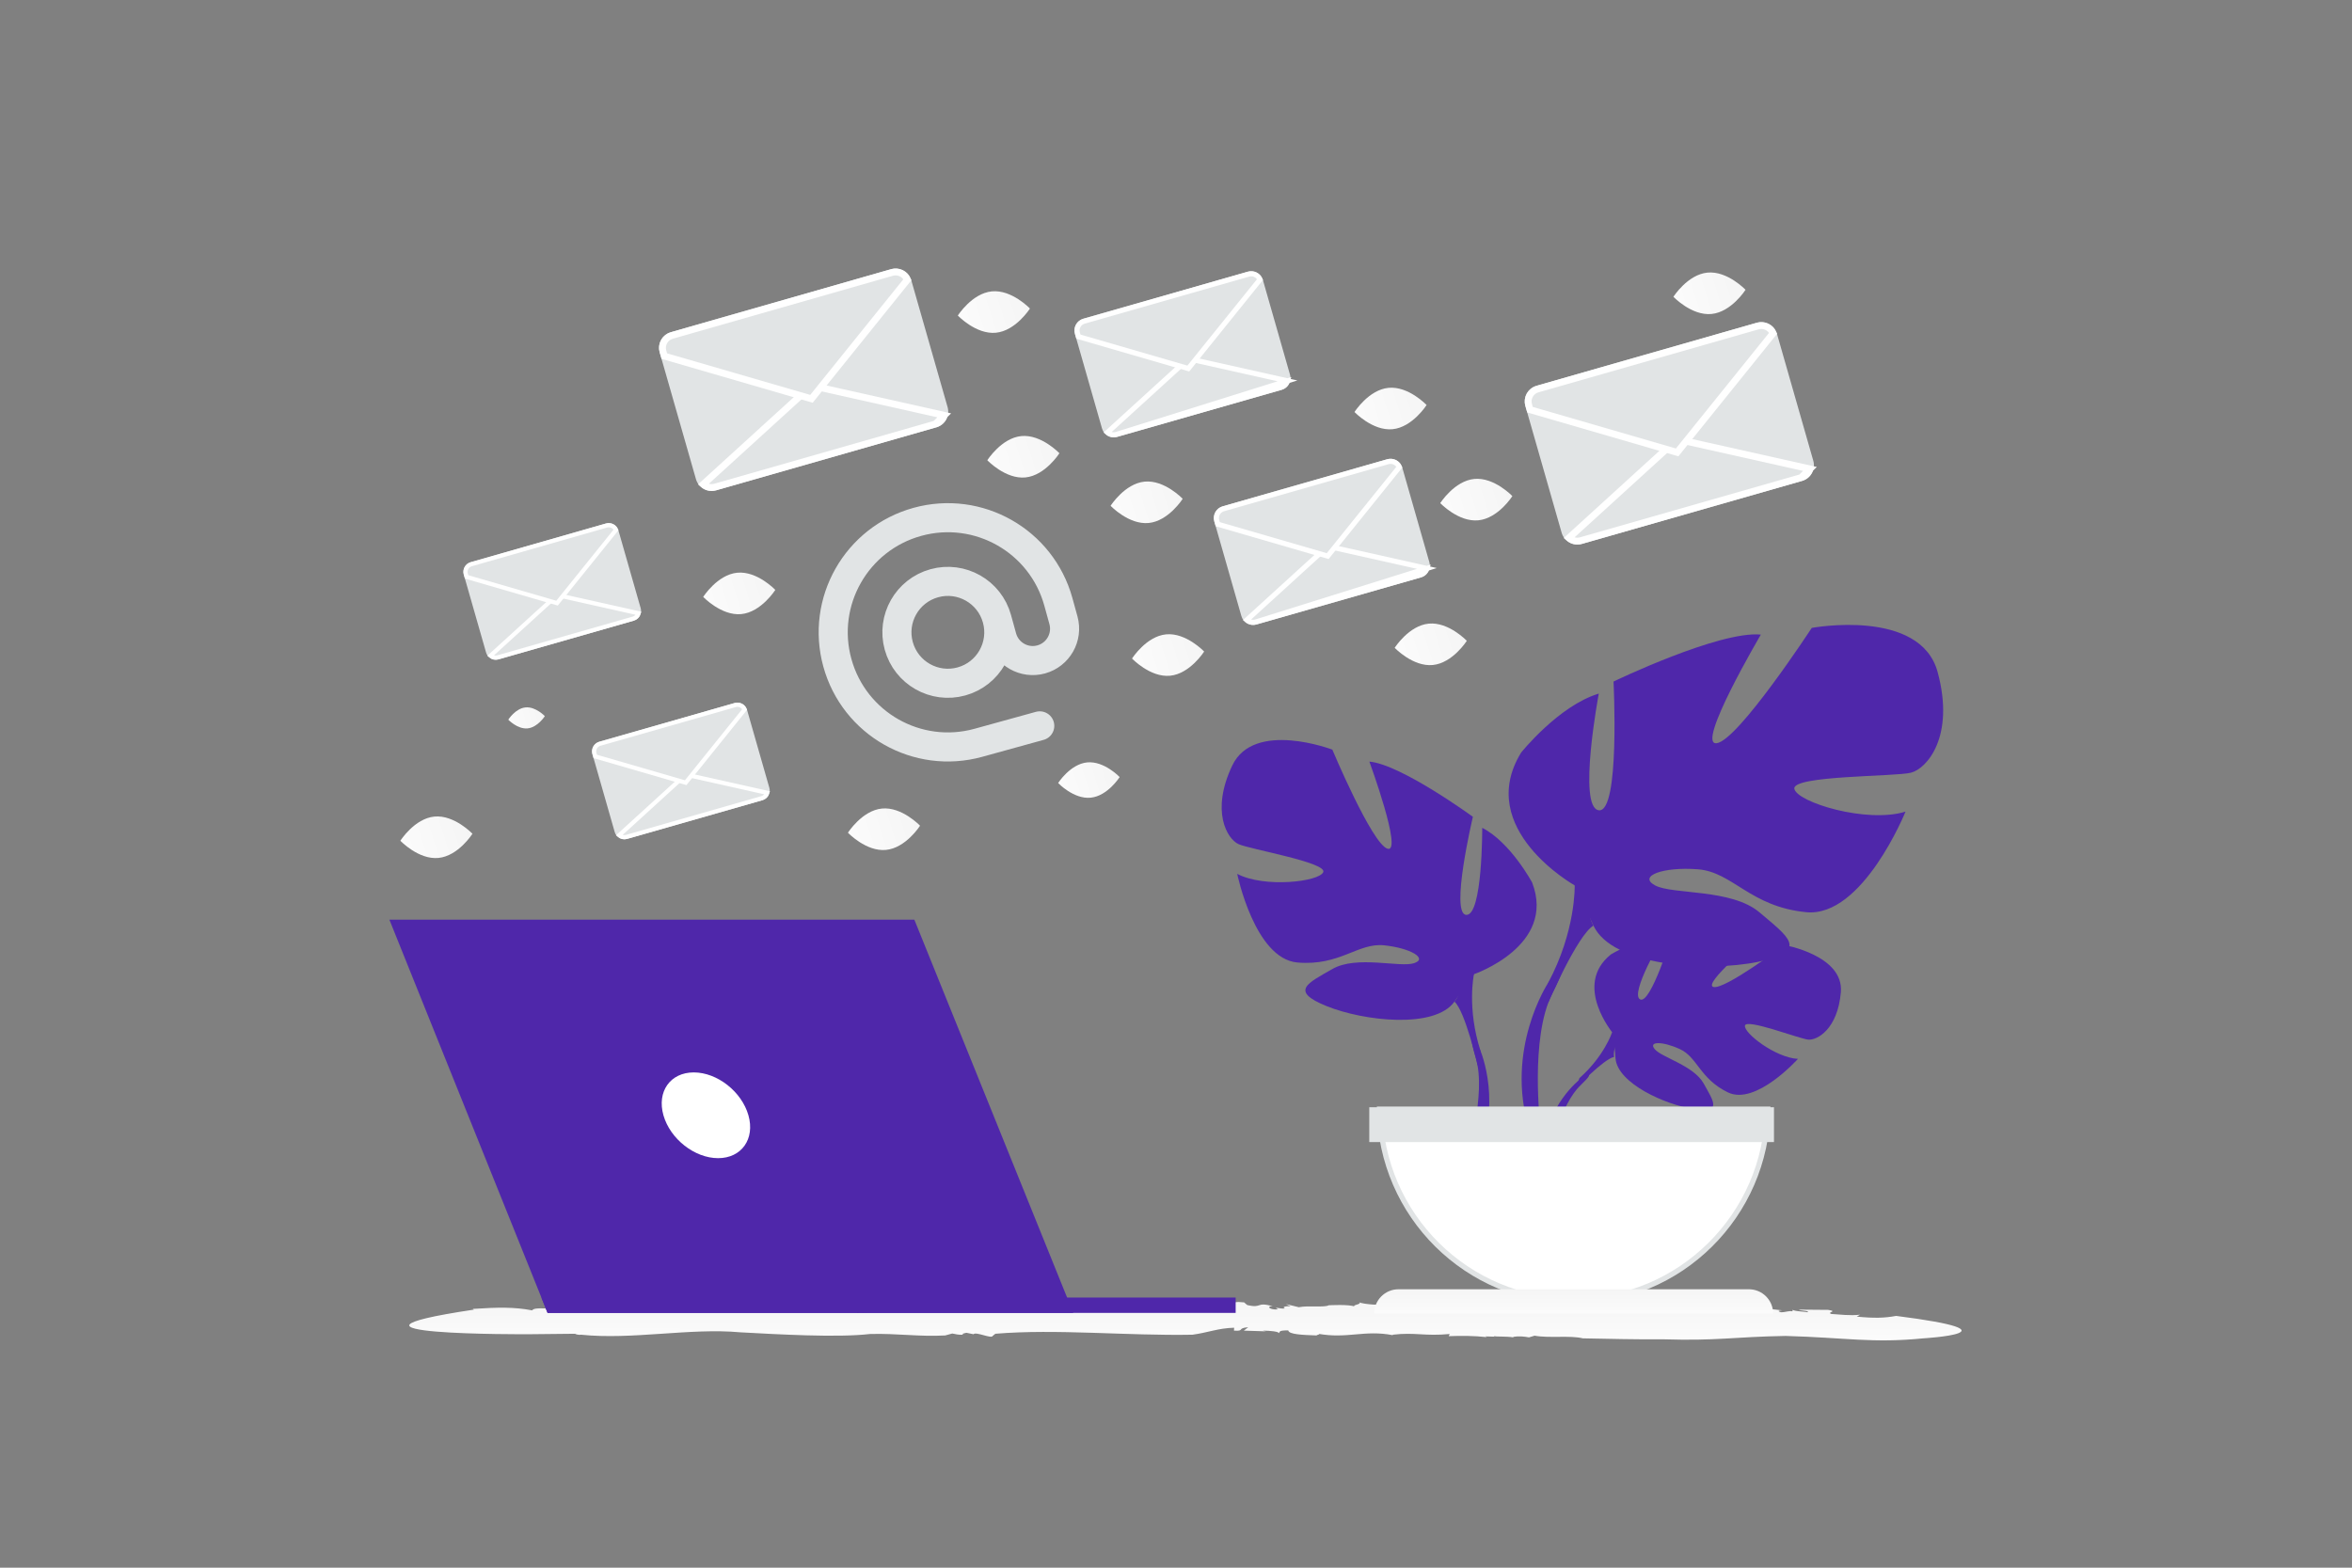 <svg width="900" height="600" viewBox="0 0 900 600" fill="none" xmlns="http://www.w3.org/2000/svg">
<rect x="0" y="0" width="900" height="600" fill="#808080" stroke="none"/>
<g clip-path="url(#clip0_1235_19885)">
<path d="M683.219 511.298C662.855 511.667 657.465 513.237 636.326 512.591C626.257 512.683 615.51 512.406 605.666 512.222C600.987 511.021 592.757 512.222 587.206 511.206L585.076 511.852C583.172 511.483 580.945 511.298 579.009 511.667L579.138 511.852C576.298 511.39 573.07 511.667 571.683 511.39L571.812 511.575L568.358 511.483L568.939 511.76C563.969 511.206 558.87 511.206 554.352 511.39L554.739 510.559C545.089 511.483 541.571 509.82 532.89 510.836L533.019 511.021C522.014 508.897 515.656 512.499 504.328 510.467C505.748 510.744 503.715 510.836 503.844 511.113C498.616 510.929 493.065 510.744 492.968 509.174C489.16 509.174 489.87 509.636 489.385 510.282C489.418 509.636 486.094 509.266 483.124 509.266L484.48 509.543L475.96 509.266L477.638 507.974C473.12 508.343 476.476 509.543 472.184 509.266L472.248 508.158C466.02 508.343 462.34 510.005 456.305 510.836C431.197 511.298 404.216 508.528 380.883 510.467L379.85 511.298C379.398 512.499 373.395 509.543 372.524 510.652L369.813 510.098C369.038 510.282 367.425 510.559 368.78 510.836C366.263 510.929 366.198 510.652 364.391 510.375L361.68 511.113C351.772 511.667 343.349 510.282 332.924 510.559C320.402 512.037 296.81 510.652 283.223 509.913C264.118 508.158 241.913 512.868 222.356 510.836C221.71 511.021 220.065 510.652 220.097 510.467L202.185 510.652C202.185 510.652 115.402 511.113 181.336 501.232L180.885 500.955C190.696 500.309 196.86 500.216 203.605 501.509C204.67 499.939 211.641 501.324 213.933 500.863L213.707 500.77C219.677 501.971 226.003 499.755 231.78 500.863C231.554 500.77 231.425 500.309 230.102 500.309C234.297 500.493 240.042 500.863 240.364 499.939C250.401 500.216 264.376 499.755 270.798 501.232L270.346 500.955C273.993 501.971 275.091 501.14 279.189 501.602C279.415 501.509 279.706 501.417 279.641 501.325C283.643 502.34 291.292 501.509 294.487 501.879L294.68 501.232L302.62 501.417L299.651 501.509C300.683 503.172 305.653 500.401 311.398 501.509C316.788 501.325 319.273 502.831 324.856 502C327.535 502.831 323.606 501.602 327.608 502.248C327.737 501.325 327.696 502.987 328.729 502.248C332.634 502.71 335.151 501.325 339.992 501.971L340.186 501.325C346.479 502.617 352.062 500.401 356.258 501.602C362.745 502.156 360.615 499.57 367.392 500.863L370.039 499.939C372.943 499.755 372.104 501.047 375.332 500.586C375.138 500.032 379.398 500.124 377.494 499.57C384.755 498.646 392.243 500.863 401.828 499.293C403.893 500.401 408.734 499.755 410.284 500.586C410.542 500.124 419.933 500.493 414.544 499.385C414.092 499.293 413.253 499.293 413.317 499.478L412.672 498.831C418.126 497.538 422.58 499.57 428.002 499.293C426.388 499.478 424.258 499.478 425.678 499.939L430.712 499.847L429.68 499.293L437.167 498.924L436.134 499.662C439.781 499.293 441.072 498.092 445.203 499.108C447.075 499.662 441.75 500.032 445.591 500.309C450.496 499.847 457.822 499.108 464.051 498.924C463.47 499.755 465.148 499.662 466.891 499.847L467.085 499.201C473.701 500.124 469.505 497.723 476.089 498.462L475.508 498L477.251 499.478C483.189 500.863 480.446 498.092 487.03 499.939C484.415 499.847 485.803 501.417 488.998 501.14L488.191 500.493C489.966 500.678 490.547 500.955 491.741 500.77C490.676 500.401 491.193 499.847 493.807 499.939L492.064 499.108L497.002 500.309C500.81 499.57 506.845 500.493 508.427 499.57C508.427 499.57 516.624 499.108 518.496 500.124C516.85 499.478 521.368 499.201 520.077 498.462C522.207 499.201 528.468 499.755 530.986 499.016L530.502 498.924C539.796 498.092 546.38 500.032 554.707 499.016C554.319 499.847 558.741 499.385 557.644 500.401C566.261 501.417 573.361 498.277 576.491 501.509C580.429 501.694 581.139 500.77 583.172 500.586L582.236 500.401C589.594 500.678 591.724 500.678 597.178 500.586C599.889 500.863 600.341 502.34 605.214 501.971C603.633 501.417 605.634 501.509 607.441 501.509C606.279 501.417 605.924 501.232 608.313 500.77C608.635 500.955 609.184 501.047 609.668 501.14C609.7 501.14 609.797 501.048 609.733 500.955C612.766 501.14 612.25 501.324 610.83 501.417C610.895 501.509 610.798 501.602 610.346 501.786C613.509 501.048 619.157 501.879 619.544 500.863C628.709 501.14 635.261 502.156 642.877 502.525C643.749 501.971 641.942 501.509 639.747 501.325L645.169 501.509C645.137 500.77 642.071 501.048 640.392 500.955C646.847 499.755 653.689 502.156 661.241 501.047L662.822 501.602L663.274 501.509C663.242 501.786 664.952 502.248 666.05 502.34C667.115 501.694 665.985 500.863 669.729 500.863C672.698 500.216 678.12 501.14 681.993 501.509C679.895 501.602 680.573 501.971 681.476 502.248C683.348 502.248 684.413 501.602 685.866 501.879L686.059 501.047C685.317 501.879 690.932 501.971 691.642 502.248C692.708 501.602 688.738 501.694 688.286 501.232C695.773 501.325 692.03 501.232 699.549 501.325C703.551 501.971 698.807 502.156 700.744 502.894C704.261 503.079 707.715 503.633 711.781 503.171L710.49 503.91C717.138 504.557 721.108 504.464 725.562 503.633C775.005 509.913 735.986 512.222 735.986 512.222C716.428 514.161 706.391 511.945 683.219 511.298Z" fill="url(#paint0_linear_1235_19885)"/>
<path d="M617.399 395.722C617.399 395.722 601.654 377.099 616.429 365.275C616.429 365.275 627.218 358.65 636.019 359.187C636.019 359.187 623.552 380.381 627.587 382.492C631.621 384.598 639.798 357.86 639.798 357.86C639.798 357.86 664.35 355.447 672.253 359.296C672.253 359.296 651.259 376.713 655.68 377.751C660.101 378.788 682.773 361.691 682.773 361.691C682.773 361.691 705.63 365.637 704.41 379.766C703.19 393.901 695.317 398.262 691.854 397.888C688.391 397.514 668.147 389.678 667.706 392.555C667.266 395.433 679.453 404.826 687.986 405.266C687.986 405.266 671.872 423.281 661.167 418.08C650.455 412.88 649.545 404.639 642.868 401.55C636.191 398.461 630.497 398.467 633.252 401.617C636.007 404.772 648.087 407.83 651.907 414.678C655.722 421.525 659.149 426.14 648.069 424.451C636.989 422.762 618.982 414.539 618.191 405.128L617.399 395.722Z" fill="#4F27AA"/>
<path d="M693.176 379.784C693.176 379.784 630.65 377.382 616.839 395.203C616.839 395.203 613.788 404.32 604.389 412.618L602.926 416.596C602.926 416.596 613.764 405.21 617.636 404.523C617.636 404.523 611.57 382.442 693.176 379.784Z" fill="#4F27AA"/>
<path d="M604.614 413.058C604.614 413.058 591.531 423.084 590.619 440.992L592.991 441.21C592.991 441.21 597.169 422.69 604.725 415.449C612.28 408.209 604.614 413.058 604.614 413.058ZM564.01 372.854C564.01 372.854 595.639 362.032 586.268 337.752C586.268 337.752 578.021 322.384 567.178 316.831C567.178 316.831 567.323 350.507 561.063 350.148C554.803 349.789 563.606 312.613 563.606 312.613C563.606 312.613 536.066 292.518 523.997 291.488C523.997 291.488 536.905 326.71 530.926 324.822C524.946 322.935 509.82 286.904 509.82 286.904C509.82 286.904 479.9 275.48 471.552 292.945C463.211 310.411 469.551 321.077 473.926 323.072C478.302 325.061 507.819 330.083 506.353 333.772C504.887 337.46 483.877 339.939 473.421 334.457C473.421 334.457 480.108 366.957 496.445 368.375C512.789 369.788 519.583 360.749 529.668 361.803C539.751 362.864 546.523 366.879 541.064 368.643C535.604 370.413 519.109 365.523 509.82 370.879C500.537 376.244 493.263 379.261 507.611 385.062C521.96 390.863 549.081 393.859 556.545 383.356L564.01 372.854Z" fill="#4F27AA"/>
<path d="M484.645 301.287C484.645 301.287 560.171 342.069 564.01 372.853C564.01 372.853 561.238 385.804 566.526 402.209L565.471 407.956C565.471 407.956 560.64 386.879 556.545 383.355C556.544 383.362 579.161 361.384 484.645 301.287Z" fill="#4F27AA"/>
<path d="M566.525 402.218C566.525 402.218 575.45 423.326 564.183 444.954L561.15 443.516C561.15 443.516 568.878 418.833 564.728 404.943C560.587 391.048 566.525 402.218 566.525 402.218ZM602.557 338.859C602.557 338.859 564.117 317.301 582.055 288.048C582.055 288.048 596.405 270.085 611.78 265.464C611.78 265.464 603.583 309.086 611.78 310.113C619.983 311.14 617.42 260.843 617.42 260.843C617.42 260.843 657.911 241.339 673.799 242.879C673.799 242.879 648.689 285.474 656.886 284.447C665.089 283.42 693.275 240.312 693.275 240.312C693.275 240.312 734.792 232.617 741.451 257.248C748.116 281.88 737.349 294.203 731.203 295.743C725.05 297.283 685.591 296.77 686.617 301.904C687.642 307.039 714.29 315.247 729.152 310.633C729.152 310.633 712.752 351.175 691.224 349.128C669.697 347.074 663.038 333.731 649.714 332.704C636.39 331.677 626.649 335.272 633.314 338.866C639.979 342.46 662.526 340.045 673.293 349.204C684.053 358.37 692.769 364.011 672.78 368.118C652.791 372.226 616.914 369.659 609.743 354.262L602.557 338.859Z" fill="#4F27AA"/>
<path d="M722.487 264.955C722.487 264.955 614.863 299.856 602.564 338.857C602.564 338.857 603.077 356.307 592.317 376.324V384.026C592.317 384.026 603.59 357.854 609.743 354.26C609.736 354.253 585.645 320.38 722.487 264.955Z" fill="#4F27AA"/>
<path d="M592.31 376.324C592.31 376.324 575.709 401.566 585.173 432.29L589.442 431.138C589.442 431.138 585.298 397.299 593.98 380.279C602.668 363.259 592.31 376.324 592.31 376.324Z" fill="#4F27AA"/>
<path d="M676.453 424.508C675.919 465.141 642.865 497.909 602.166 497.909C561.473 497.909 528.419 465.141 527.885 424.508H676.453Z" fill="white" stroke="#E1E4E5" stroke-width="2"/>
<path d="M678.499 502.743H525.839C525.839 497.609 529.996 493.439 535.13 493.439H669.222C674.342 493.439 678.499 497.602 678.499 502.743Z" fill="url(#paint1_linear_1235_19885)"/>
<path d="M524.956 436.108V424.775H677.817V436.108H524.956Z" fill="#E1E4E5" stroke="#E1E4E5" stroke-width="2"/>
<path d="M285.859 271.688L294.392 301.512C294.673 302.491 294.553 303.541 294.059 304.431C293.566 305.322 292.739 305.98 291.76 306.261L239.965 321.078C239.48 321.216 238.973 321.258 238.472 321.201C237.971 321.143 237.487 320.987 237.046 320.742C236.605 320.498 236.217 320.168 235.904 319.773C235.59 319.379 235.357 318.926 235.219 318.441L226.691 288.63C226.552 288.146 226.509 287.639 226.566 287.138C226.623 286.638 226.777 286.153 227.021 285.713C227.266 285.272 227.594 284.884 227.988 284.57C228.383 284.257 228.835 284.024 229.319 283.885L281.114 269.064C282.091 268.785 283.139 268.904 284.029 269.396C284.918 269.888 285.576 270.712 285.859 271.688Z" fill="#E1E4E5"/>
<path d="M262.396 296.455L293.604 303.441C293.458 303.928 293.192 304.37 292.83 304.727C292.468 305.083 292.023 305.343 291.534 305.483L239.744 320.304C239.257 320.443 238.743 320.458 238.249 320.348C237.755 320.237 237.297 320.004 236.916 319.671L262.396 296.455Z" fill="#E1E4E5" stroke="white" stroke-width="1.609"/>
<path d="M227.464 288.409V288.408C227.354 288.025 227.321 287.625 227.366 287.229C227.41 286.834 227.533 286.451 227.725 286.103C227.918 285.755 228.178 285.448 228.489 285.2C228.8 284.952 229.157 284.768 229.54 284.659L281.336 269.838C282.042 269.636 282.797 269.697 283.461 270.009C284.125 270.321 284.654 270.863 284.949 271.536L262.38 299.559L227.779 289.509L227.464 288.409Z" fill="#E1E4E5" stroke="white" stroke-width="1.609"/>
<path d="M236.632 202.974L245.165 232.797C245.446 233.776 245.326 234.826 244.832 235.717C244.339 236.607 243.512 237.265 242.533 237.546L190.737 252.363C189.974 252.581 189.163 252.557 188.415 252.294C187.666 252.032 187.018 251.544 186.558 250.898C186.303 250.543 186.112 250.147 185.992 249.727L177.464 219.915C177.325 219.431 177.282 218.924 177.339 218.424C177.396 217.923 177.551 217.439 177.795 216.998C178.039 216.557 178.367 216.169 178.761 215.855C179.156 215.542 179.608 215.309 180.092 215.17L231.887 200.349C232.864 200.07 233.912 200.189 234.802 200.681C235.691 201.173 236.349 201.998 236.632 202.974Z" fill="#E1E4E5"/>
<path d="M213.169 227.74L244.377 234.727C244.23 235.214 243.964 235.655 243.602 236.012C243.241 236.369 242.795 236.629 242.307 236.769L190.517 251.589V251.59C190.03 251.729 189.516 251.744 189.022 251.633C188.529 251.523 188.07 251.29 187.689 250.957L213.169 227.74Z" fill="#E1E4E5" stroke="white" stroke-width="1.609"/>
<path d="M178.237 219.696V219.695C178.127 219.312 178.094 218.912 178.138 218.516C178.183 218.121 178.306 217.738 178.498 217.39C178.691 217.042 178.951 216.735 179.262 216.487C179.573 216.24 179.93 216.056 180.313 215.946L232.109 201.125C232.815 200.923 233.57 200.984 234.234 201.296C234.898 201.608 235.427 202.151 235.722 202.823L213.153 230.845L178.552 220.795L178.237 219.696Z" fill="#E1E4E5" stroke="white" stroke-width="1.609"/>
<path d="M348.714 107.286L362.6 155.82C363.056 157.413 362.862 159.122 362.058 160.571C361.255 162.021 359.909 163.092 358.316 163.549L274.026 187.661C273.237 187.886 272.412 187.954 271.597 187.861C270.782 187.767 269.993 187.514 269.276 187.116C268.559 186.717 267.928 186.182 267.418 185.539C266.908 184.896 266.529 184.16 266.304 183.371L252.425 134.857C252.198 134.069 252.129 133.244 252.222 132.43C252.314 131.615 252.566 130.827 252.963 130.11C253.36 129.392 253.895 128.761 254.537 128.25C255.178 127.74 255.914 127.361 256.702 127.135L340.992 103.016C342.582 102.562 344.288 102.756 345.735 103.556C347.182 104.356 348.253 105.698 348.714 107.286Z" fill="#E1E4E5"/>
<path d="M361.317 158.96L310.53 147.59L269.064 185.371C269.684 185.913 270.43 186.292 271.234 186.472C272.038 186.652 272.875 186.627 273.667 186.401L357.948 162.283L361.317 158.96ZM361.317 158.96C361.078 159.751 360.645 160.47 360.057 161.05C359.468 161.631 358.744 162.054 357.949 162.282L361.317 158.96Z" fill="#E1E4E5" stroke="white" stroke-width="2.619"/>
<path d="M253.684 134.495L253.683 134.494C253.504 133.872 253.45 133.22 253.523 132.577C253.596 131.933 253.795 131.31 254.108 130.744C254.422 130.177 254.845 129.678 255.351 129.275C255.858 128.871 256.44 128.572 257.062 128.393L341.352 104.274C342.501 103.946 343.729 104.045 344.811 104.553C345.892 105.06 346.752 105.943 347.233 107.036L310.504 152.64L254.196 136.284L253.684 134.495Z" fill="#E1E4E5" stroke="white" stroke-width="2.619"/>
<path d="M679.973 127.796L693.859 176.33C694.085 177.118 694.154 177.944 694.061 178.76C693.969 179.575 693.716 180.364 693.318 181.082C692.92 181.8 692.385 182.432 691.743 182.943C691.101 183.453 690.364 183.833 689.575 184.059L605.285 208.171C604.496 208.396 603.671 208.464 602.856 208.371C602.041 208.277 601.252 208.024 600.535 207.625C599.818 207.227 599.187 206.691 598.677 206.049C598.167 205.406 597.788 204.67 597.563 203.881L583.684 155.367C583.457 154.579 583.388 153.754 583.481 152.939C583.573 152.125 583.825 151.336 584.222 150.619C584.619 149.902 585.154 149.27 585.796 148.76C586.437 148.25 587.173 147.871 587.961 147.645L672.251 123.526C673.841 123.071 675.547 123.266 676.994 124.066C678.441 124.866 679.512 126.207 679.973 127.796Z" fill="#E1E4E5"/>
<path d="M692.576 179.472L641.789 168.102L600.324 205.884C600.944 206.426 601.69 206.804 602.494 206.984C603.298 207.164 604.134 207.14 604.926 206.914L689.207 182.795L692.576 179.472ZM692.576 179.472C692.338 180.263 691.904 180.982 691.316 181.563C690.727 182.143 690.003 182.567 689.208 182.795L692.576 179.472Z" fill="#E1E4E5" stroke="white" stroke-width="2.619"/>
<path d="M584.943 155.005L584.942 155.004C584.763 154.382 584.708 153.73 584.781 153.086C584.854 152.443 585.053 151.82 585.367 151.253C585.681 150.687 586.103 150.188 586.61 149.784C587.117 149.381 587.698 149.082 588.321 148.903L672.611 124.784C673.76 124.456 674.988 124.555 676.07 125.063C677.151 125.571 678.011 126.453 678.492 127.547L641.764 173.15L585.455 156.795L584.943 155.005Z" fill="#E1E4E5" stroke="white" stroke-width="2.619"/>
<path d="M483.255 107.168L493.628 143.423C493.797 144.013 493.848 144.629 493.779 145.238C493.71 145.847 493.521 146.437 493.224 146.973C492.927 147.509 492.527 147.981 492.047 148.363C491.567 148.744 491.017 149.028 490.428 149.196L427.463 167.209C426.273 167.549 424.997 167.403 423.915 166.802C422.833 166.201 422.034 165.194 421.694 164.004L411.326 127.763C411.157 127.175 411.105 126.559 411.174 125.95C411.243 125.342 411.431 124.753 411.728 124.217C412.025 123.682 412.424 123.21 412.904 122.828C413.383 122.447 413.932 122.164 414.521 121.995L477.487 103.978C478.675 103.639 479.949 103.784 481.03 104.382C482.111 104.98 482.911 105.982 483.255 107.168Z" fill="#E1E4E5"/>
<path d="M492.67 145.77L454.731 137.277L423.756 165.5C424.219 165.905 424.777 166.188 425.377 166.323C425.978 166.457 426.602 166.439 427.194 166.27L492.67 145.77ZM492.67 145.77C492.492 146.362 492.168 146.899 491.728 147.333C491.289 147.766 490.747 148.083 490.153 148.252L427.194 166.269L492.67 145.77Z" fill="#E1E4E5" stroke="white" stroke-width="1.956"/>
<path d="M412.267 127.495L412.266 127.494C412.132 127.029 412.091 126.542 412.146 126.062C412.2 125.581 412.349 125.115 412.584 124.692C412.818 124.269 413.133 123.896 413.512 123.595C413.891 123.293 414.325 123.07 414.79 122.936L477.756 104.919C478.614 104.674 479.532 104.748 480.339 105.128C481.147 105.507 481.79 106.166 482.149 106.983L454.712 141.049L412.649 128.832L412.267 127.495Z" fill="#E1E4E5" stroke="white" stroke-width="1.956"/>
<path d="M536.585 178.96L546.958 215.215C547.127 215.804 547.179 216.421 547.109 217.03C547.04 217.639 546.851 218.229 546.554 218.765C546.257 219.301 545.857 219.773 545.377 220.155C544.897 220.536 544.346 220.819 543.757 220.988L480.792 239.001C480.203 239.169 479.586 239.22 478.977 239.15C478.369 239.08 477.78 238.891 477.244 238.593C476.708 238.296 476.237 237.895 475.856 237.415C475.475 236.935 475.192 236.385 475.024 235.796L464.656 199.555C464.487 198.966 464.435 198.35 464.504 197.742C464.573 197.133 464.761 196.544 465.058 196.009C465.355 195.473 465.754 195.001 466.233 194.62C466.713 194.238 467.262 193.955 467.851 193.787L530.816 175.77C532.004 175.43 533.278 175.575 534.359 176.173C535.441 176.771 536.241 177.773 536.585 178.96Z" fill="#E1E4E5"/>
<path d="M546 217.559L508.061 209.066L477.086 237.289C477.549 237.694 478.106 237.977 478.706 238.112C479.307 238.246 479.931 238.228 480.523 238.059L546 217.559ZM546 217.559C545.822 218.151 545.498 218.688 545.058 219.122C544.618 219.555 544.077 219.872 543.483 220.041L480.524 238.058L546 217.559Z" fill="#E1E4E5" stroke="white" stroke-width="1.956"/>
<path d="M465.596 199.285V199.284C465.462 198.819 465.422 198.332 465.476 197.851C465.531 197.37 465.679 196.905 465.914 196.482C466.148 196.058 466.464 195.685 466.842 195.384C467.221 195.083 467.655 194.859 468.12 194.726L531.085 176.709C531.943 176.463 532.861 176.537 533.669 176.917C534.476 177.296 535.119 177.956 535.478 178.773L508.042 212.839L465.979 200.622L465.596 199.285Z" fill="#E1E4E5" stroke="white" stroke-width="1.956"/>
<path d="M410.699 502.477H209.523L149 351.984H349.879L410.699 502.477Z" fill="#4F27AA"/>
<path d="M207.163 496.617H472.829V502.477H209.524L207.163 496.617Z" fill="#4F27AA"/>
<path d="M253.867 426.852C251.286 417.79 256.489 410.443 265.47 410.443C274.45 410.443 283.807 417.79 286.388 426.852C288.969 435.914 283.765 443.261 274.785 443.261C265.805 443.261 256.448 435.914 253.867 426.852Z" fill="white"/>
<path d="M397.863 277.808L374.373 284.292C351.023 290.737 326.868 277.032 320.423 253.681C313.978 230.33 327.683 206.176 351.033 199.731C374.384 193.286 398.539 206.99 404.984 230.341L406.929 237.388C408.719 243.874 404.912 250.584 398.426 252.374C391.94 254.164 385.23 250.358 383.44 243.871L381.495 236.825C378.63 226.446 367.895 220.355 357.517 223.22C347.139 226.084 341.048 236.82 343.912 247.198C346.777 257.576 357.512 263.667 367.89 260.803C378.268 257.938 384.359 247.203 381.495 236.825" stroke="#E1E4E5" stroke-width="11.13" stroke-linecap="round" stroke-linejoin="round"/>
<path d="M532.868 164.269C525.251 165.009 518.303 157.685 518.303 157.685C518.303 157.685 523.709 149.166 531.328 148.433C538.945 147.693 545.891 155.011 545.891 155.011C545.891 155.011 540.485 163.529 532.868 164.269Z" fill="url(#paint2_linear_1235_19885)"/>
<path d="M381.084 127.35C373.467 128.089 366.518 120.766 366.518 120.766C366.518 120.766 371.924 112.248 379.543 111.514C387.16 110.774 394.107 118.092 394.107 118.092C394.107 118.092 388.701 126.61 381.084 127.35Z" fill="url(#paint3_linear_1235_19885)"/>
<path d="M565.686 199.139C558.069 199.879 551.121 192.555 551.121 192.555C551.121 192.555 556.527 184.037 564.145 183.303C571.762 182.563 578.709 189.881 578.709 189.881C578.709 189.881 573.303 198.4 565.686 199.139Z" fill="url(#paint4_linear_1235_19885)"/>
<path d="M654.911 120.17C647.294 120.91 640.345 113.587 640.345 113.587C640.345 113.587 645.751 105.068 653.37 104.334C660.987 103.594 667.934 110.912 667.934 110.912C667.934 110.912 662.528 119.431 654.911 120.17Z" fill="url(#paint5_linear_1235_19885)"/>
<path d="M392.365 182.731C384.748 183.47 377.799 176.147 377.799 176.147C377.799 176.147 383.205 167.628 390.824 166.894C398.441 166.154 405.388 173.472 405.388 173.472C405.388 173.472 399.982 181.991 392.365 182.731Z" fill="url(#paint6_linear_1235_19885)"/>
<path d="M439.541 200.166C431.924 200.906 424.976 193.582 424.976 193.582C424.976 193.582 430.382 185.063 438 184.33C445.617 183.59 452.564 190.908 452.564 190.908C452.564 190.908 447.158 199.426 439.541 200.166Z" fill="url(#paint7_linear_1235_19885)"/>
<path d="M283.654 235.033C276.037 235.773 269.089 228.449 269.089 228.449C269.089 228.449 274.495 219.931 282.114 219.197C289.731 218.457 296.678 225.775 296.678 225.775C296.678 225.775 291.271 234.294 283.654 235.033Z" fill="url(#paint8_linear_1235_19885)"/>
<path d="M167.765 328.361C160.148 329.101 153.199 321.777 153.199 321.777C153.199 321.777 158.605 313.259 166.224 312.525C173.841 311.785 180.788 319.103 180.788 319.103C180.788 319.103 175.382 327.622 167.765 328.361Z" fill="url(#paint9_linear_1235_19885)"/>
<path d="M201.882 278.777C198.02 279.152 194.496 275.439 194.496 275.439C194.496 275.439 197.237 271.119 201.101 270.747C204.963 270.372 208.486 274.082 208.486 274.082C208.486 274.082 205.744 278.402 201.882 278.777Z" fill="url(#paint10_linear_1235_19885)"/>
<path d="M339.035 325.286C331.418 326.025 324.47 318.702 324.47 318.702C324.47 318.702 329.876 310.183 337.495 309.449C345.112 308.71 352.058 316.027 352.058 316.027C352.058 316.027 346.652 324.546 339.035 325.286Z" fill="url(#paint11_linear_1235_19885)"/>
<path d="M447.746 258.624C440.129 259.363 433.18 252.04 433.18 252.04C433.18 252.04 438.586 243.521 446.205 242.787C453.822 242.047 460.769 249.365 460.769 249.365C460.769 249.365 455.363 257.884 447.746 258.624Z" fill="url(#paint12_linear_1235_19885)"/>
<path d="M548.252 254.519C540.635 255.259 533.686 247.935 533.686 247.935C533.686 247.935 539.092 239.416 546.711 238.683C554.328 237.943 561.275 245.261 561.275 245.261C561.275 245.261 555.869 253.779 548.252 254.519Z" fill="url(#paint13_linear_1235_19885)"/>
<path d="M417.331 305.304C410.833 305.935 404.904 299.687 404.904 299.687C404.904 299.687 409.517 292.419 416.017 291.793C422.515 291.162 428.442 297.405 428.442 297.405C428.442 297.405 423.83 304.673 417.331 305.304Z" fill="url(#paint14_linear_1235_19885)"/>
</g>
<defs>
<linearGradient id="paint0_linear_1235_19885" x1="440.942" y1="521.41" x2="440.954" y2="481.677" gradientUnits="userSpaceOnUse">
<stop stop-color="white"/>
<stop offset="1" stop-color="#EEEEEE"/>
</linearGradient>
<linearGradient id="paint1_linear_1235_19885" x1="605.424" y1="507.96" x2="605.407" y2="483.314" gradientUnits="userSpaceOnUse">
<stop stop-color="white"/>
<stop offset="1" stop-color="#EEEEEE"/>
</linearGradient>
<linearGradient id="paint2_linear_1235_19885" x1="504.49" y1="164.818" x2="573.248" y2="143.13" gradientUnits="userSpaceOnUse">
<stop stop-color="white"/>
<stop offset="1" stop-color="#EEEEEE"/>
</linearGradient>
<linearGradient id="paint3_linear_1235_19885" x1="352.705" y1="127.899" x2="421.464" y2="106.212" gradientUnits="userSpaceOnUse">
<stop stop-color="white"/>
<stop offset="1" stop-color="#EEEEEE"/>
</linearGradient>
<linearGradient id="paint4_linear_1235_19885" x1="537.308" y1="199.688" x2="606.066" y2="178.001" gradientUnits="userSpaceOnUse">
<stop stop-color="white"/>
<stop offset="1" stop-color="#EEEEEE"/>
</linearGradient>
<linearGradient id="paint5_linear_1235_19885" x1="626.533" y1="120.72" x2="695.291" y2="99.032" gradientUnits="userSpaceOnUse">
<stop stop-color="white"/>
<stop offset="1" stop-color="#EEEEEE"/>
</linearGradient>
<linearGradient id="paint6_linear_1235_19885" x1="363.987" y1="183.28" x2="432.745" y2="161.592" gradientUnits="userSpaceOnUse">
<stop stop-color="white"/>
<stop offset="1" stop-color="#EEEEEE"/>
</linearGradient>
<linearGradient id="paint7_linear_1235_19885" x1="411.163" y1="200.715" x2="479.921" y2="179.027" gradientUnits="userSpaceOnUse">
<stop stop-color="white"/>
<stop offset="1" stop-color="#EEEEEE"/>
</linearGradient>
<linearGradient id="paint8_linear_1235_19885" x1="255.276" y1="235.582" x2="324.034" y2="213.895" gradientUnits="userSpaceOnUse">
<stop stop-color="white"/>
<stop offset="1" stop-color="#EEEEEE"/>
</linearGradient>
<linearGradient id="paint9_linear_1235_19885" x1="139.387" y1="328.911" x2="208.145" y2="307.223" gradientUnits="userSpaceOnUse">
<stop stop-color="white"/>
<stop offset="1" stop-color="#EEEEEE"/>
</linearGradient>
<linearGradient id="paint10_linear_1235_19885" x1="187.492" y1="279.056" x2="222.358" y2="268.058" gradientUnits="userSpaceOnUse">
<stop stop-color="white"/>
<stop offset="1" stop-color="#EEEEEE"/>
</linearGradient>
<linearGradient id="paint11_linear_1235_19885" x1="310.657" y1="325.835" x2="379.415" y2="304.147" gradientUnits="userSpaceOnUse">
<stop stop-color="white"/>
<stop offset="1" stop-color="#EEEEEE"/>
</linearGradient>
<linearGradient id="paint12_linear_1235_19885" x1="419.368" y1="259.173" x2="488.126" y2="237.485" gradientUnits="userSpaceOnUse">
<stop stop-color="white"/>
<stop offset="1" stop-color="#EEEEEE"/>
</linearGradient>
<linearGradient id="paint13_linear_1235_19885" x1="519.873" y1="255.068" x2="588.632" y2="233.38" gradientUnits="userSpaceOnUse">
<stop stop-color="white"/>
<stop offset="1" stop-color="#EEEEEE"/>
</linearGradient>
<linearGradient id="paint14_linear_1235_19885" x1="393.12" y1="305.772" x2="451.782" y2="287.269" gradientUnits="userSpaceOnUse">
<stop stop-color="white"/>
<stop offset="1" stop-color="#EEEEEE"/>
</linearGradient>
<clipPath id="clip0_1235_19885">
<rect width="900" height="600" fill="white"/>
</clipPath>
</defs>
</svg>
